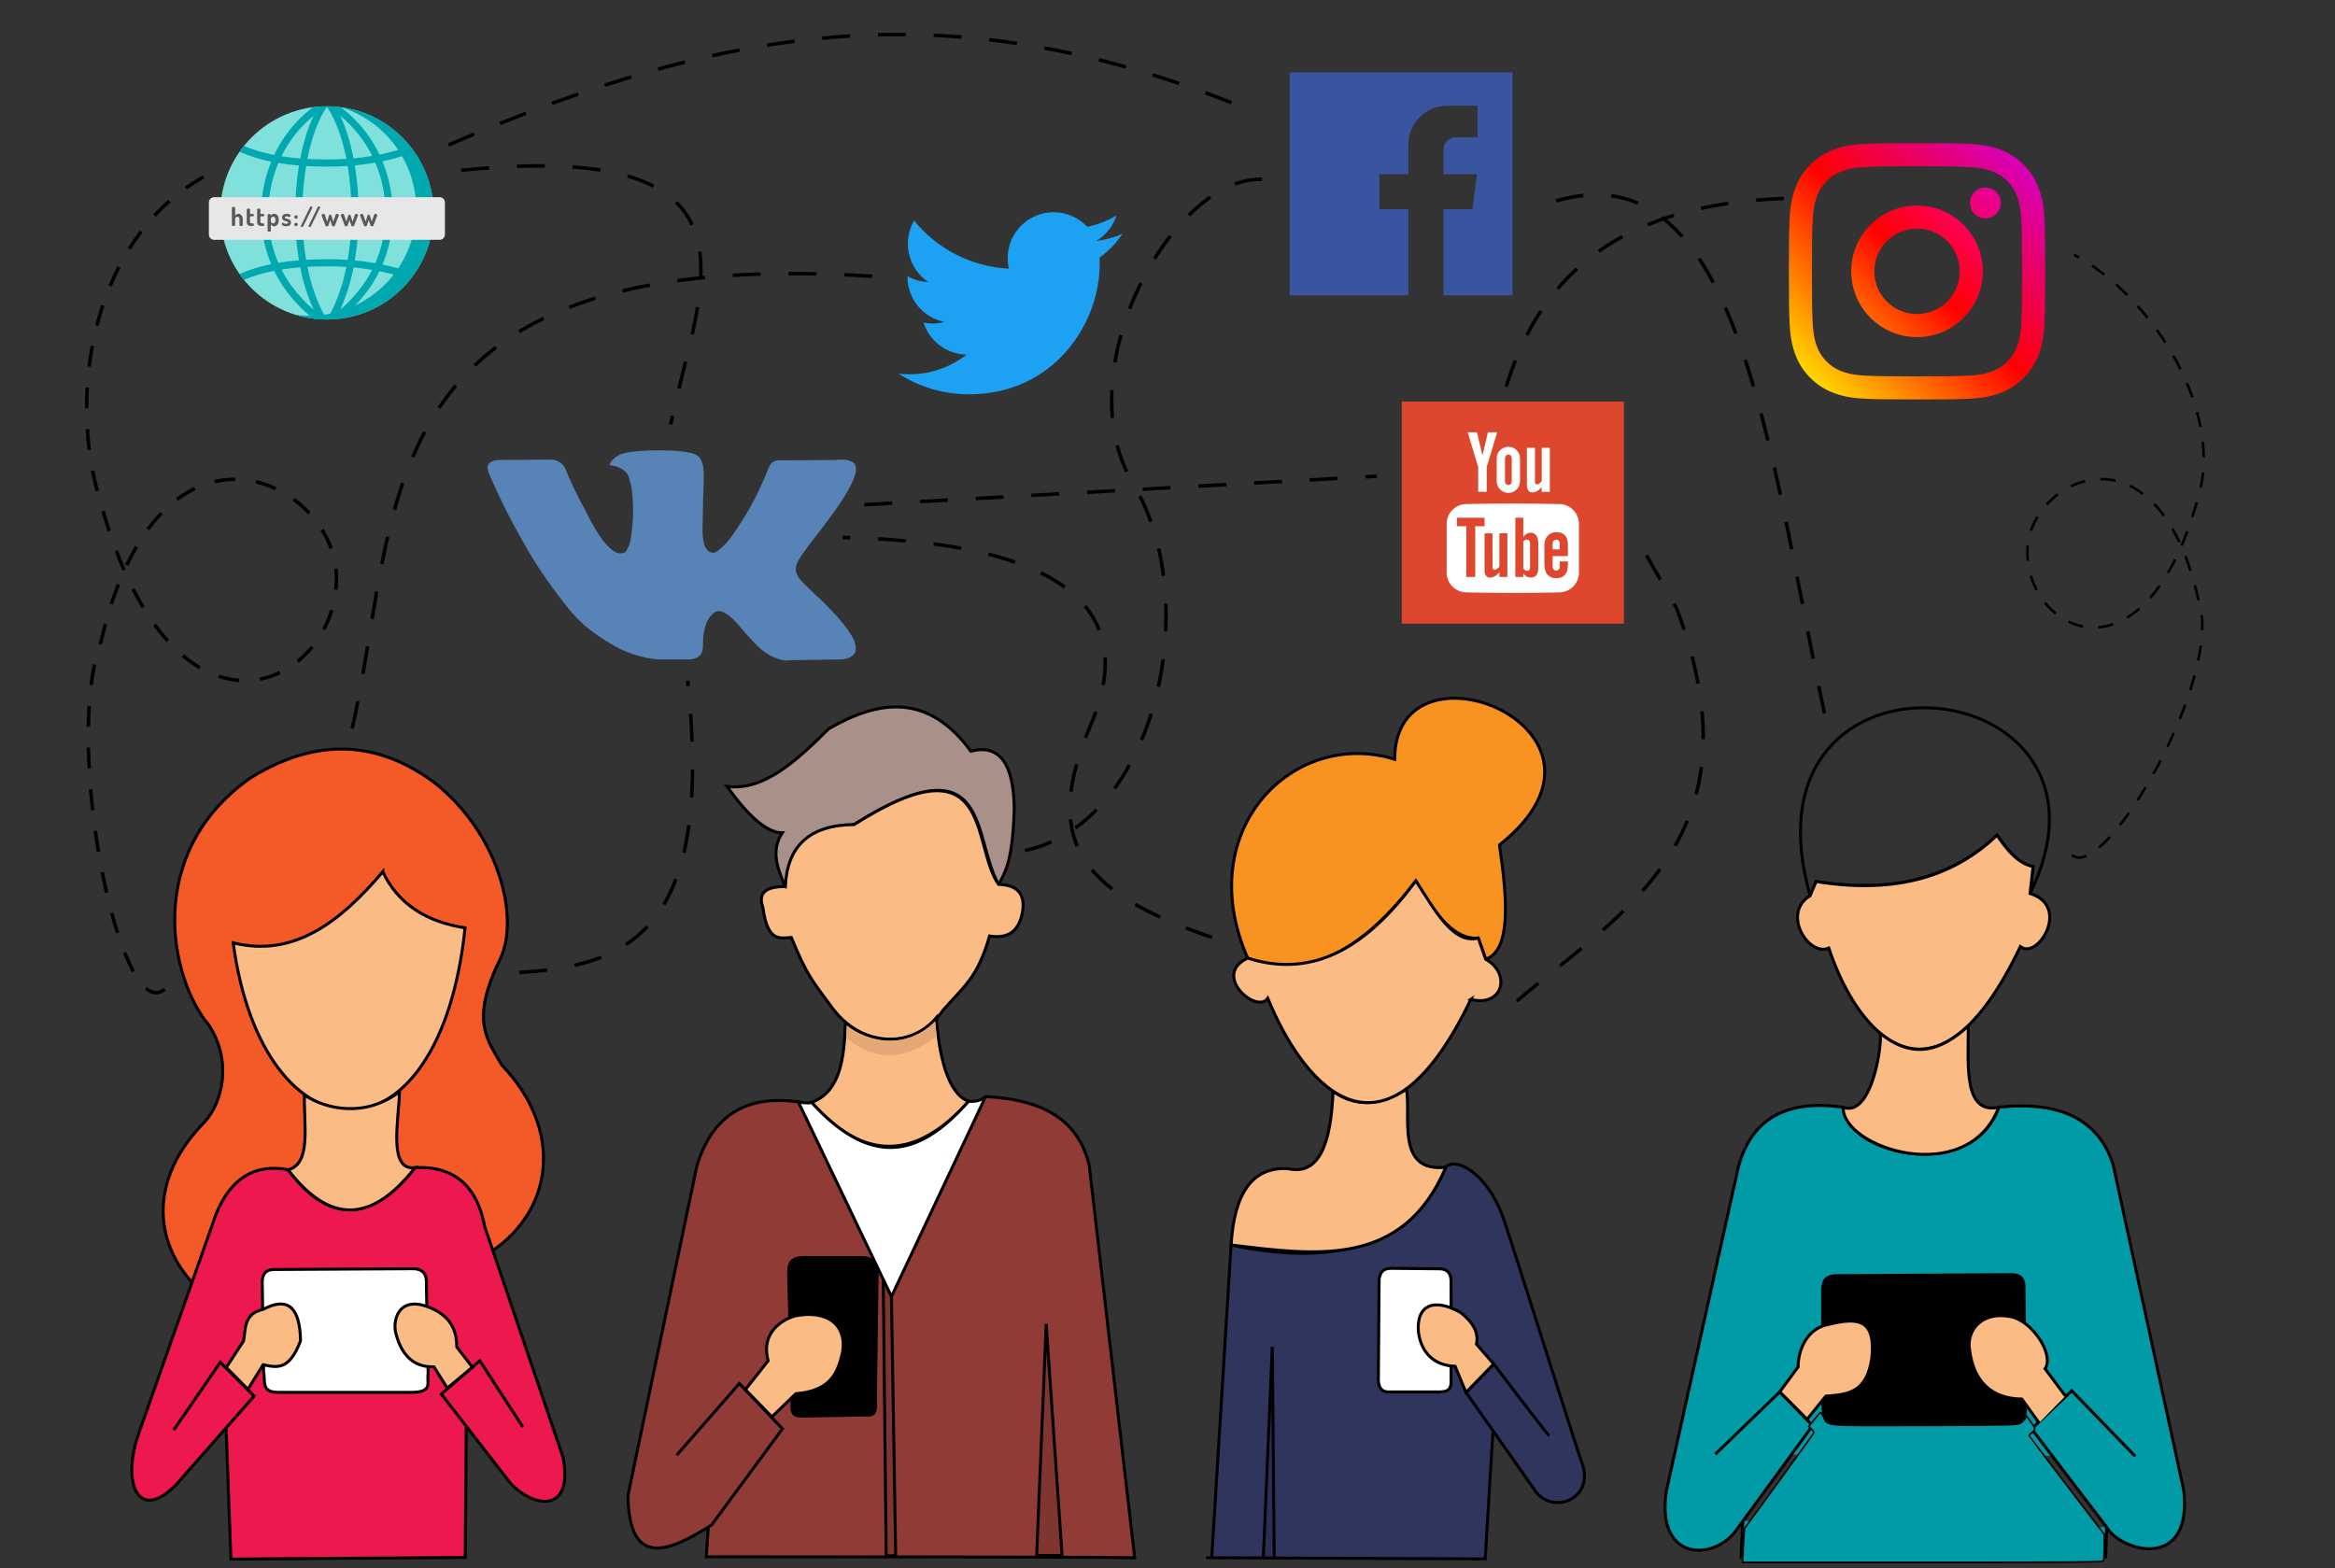 <svg xmlns="http://www.w3.org/2000/svg" width="670" height="450" viewBox="0 0 177.271 119.062"><rect x="0" y="0" width="177.271" height="119.062" fill="#333333" stroke="none"/><defs><linearGradient id="0" gradientUnits="userSpaceOnUse" x1="42.966" x2="469.03" y1="469.03" y2="42.962"><stop stop-color="#ffd600"/><stop offset="0.5" stop-color="#ff0100"/><stop offset="1" stop-color="#d800b9"/></linearGradient><linearGradient id="1" gradientUnits="userSpaceOnUse" x1="163.04" x2="348.95" y1="348.95" y2="163.04"><stop stop-color="#ff6400"/><stop offset="0.5" stop-color="#ff0100"/><stop offset="1" stop-color="#fd0056"/></linearGradient><linearGradient id="2" gradientUnits="userSpaceOnUse" x1="370.93" x2="414.37" y1="141.07" y2="97.62"><stop stop-color="#f30072"/><stop offset="1" stop-color="#e50097"/></linearGradient></defs><g transform="matrix(0.85 0 0 0.85 164.9 -218.16)"><g stroke="#000"><g stroke-width="0.265"><path d="m -3.286 386.75 l -5.67 -5.859 -3.591 3.402 6.709 8.788 c 1.211 2.129 7.63 4.02 6.898 -3.213 l -6.331 -29.2 c -1.321 -4.053 -4.786 -5.682 -10.205 -5.103 -2.34 6.75 -13.575 4.28 -13.891 0 -4.799 -0.673 -8.117 0.801 -9.355 5.292 l -6.426 28.915 c -1.01 6.276 4.056 6.385 6.142 3.685 l 6.898 -9.449 -2.929 -3.02 -5.764 5.575 m 2.464 5.963 -0.152 3.22 32.557 -0.016 0.095 -2.646" fill="#019ba7"/><path d="m -176.97 371.07 c -3.138 -3.58 -3.809 -9.02 1.228 -14.174 1.612 -1.714 2.524 -5.471 0.378 -8.693 -3.46 -4.129 -5.804 -15.291 3.685 -22.02 6.916 -4.306 12.31 -2.628 16.347 0.283 5.933 4.592 7.822 12.299 5.953 15.969 -2.695 5.531 -0.994 7.217 0.189 9.355 5.586 5.838 4.563 12.93 -0.827 16.596 z" fill="#f45a28"/><g fill="#ed184e"><path d="m -147.3 384.13 -3.846 -5.922 -3.437 2.981 6.149 7.926 c 2.169 2.346 5.665 2.688 4.725 -2.268 l -6.993 -20.6 c -0.651 -3.489 -2.563 -5.454 -6.237 -5.292 -5.313 6.747 -9.307 2.89 -11.339 0.189 -2.956 -0.557 -5.107 0.746 -6.426 3.969 l -6.993 19.844 c -1.42 4.393 0.142 7.675 3.402 4.347 l 6.993 -7.938 -3.02 -3.02 -4.158 6.05"/><path d="m -173.8 384.23 0.425 11.694 20.93 -0.142 0.088 -11.695"/></g></g><path transform="scale(0.265)" d="m -592.68 1396.18 c -0.233 -0.01 -0.476 0 -0.73 0.01 l -45.46 0.252 c -2.733 -0.063 -5.115 0.437 -4.797 5.303 l 0.447 29.27 c 0.639 3.243 -0.987 6.901 5.107 6.848 l 43.941 0 c 8.438 0.191 5.828 -3.35 6.395 -6.195 l -0.586 -29.664 c 0.311 -3.5 -0.826 -5.71 -4.32 -5.816 z" fill="#fff"/><g stroke-width="0.265"><g fill="#fabb85"><path d="m -173.79 378.81 1.554 -2.383 c 0.175 -1.138 0.034 -2.433 1.737 -2.806 2.183 -1.158 3.296 -0.223 3.341 2.806 -1.022 2.736 -2.185 2.371 -3.341 2.138 l -1.36 2.196 z"/><path d="m -151.81 378.79 -1.389 -1.802 c -0.006 -1.266 -0.381 -2.417 -1.804 -3.241 -3.239 -1.705 -3.914 0.644 -3.675 1.871 0.477 2 1.532 3.179 3.433 3.136 l 1.199 1.899 z"/><path d="m -159.81 334.53 c -3.807 4.49 -7.965 7.694 -13.363 6.348 2.657 19.757 18.426 20.543 20.713 -1.336 -3.489 -0.545 -5.999 -2.15 -7.35 -5.01 z"/></g><path d="m -55.643 384.91 c -0.334 -0.334 -4.944 -6.414 -4.944 -6.414 l -2.472 2.539 6.01 8.553 c 1.46 2.531 5.562 1.1 4.343 -2.272 -0.2 -0.334 -6.949 -21.916 -7.149 -22.18 -1.419 -3.769 -4.208 -5.159 -5.01 -4.209 -2.63 6.369 -8.888 9.128 -19.18 6.949 l -1.729 27.942 c 0 0 -5.509 -0.047 24.428 0.091 l 0.688 -11.328" fill="#30355d"/></g><path transform="scale(0.265)" d="m -263.34 1396.06 c -2.975 0.04 -3.507 1.744 -3.914 3.535 l -0.252 34.09 c 0.052 2.73 1.236 4.167 3.787 4.04 l 16.668 0 c 2.564 -0.062 3.858 -0.47 4.04 -3.03 0.032 -11.49 0.03 -22.98 0 -34.471 -0.061 -2.99 -1.723 -3.98 -3.914 -4.01 z" fill="#fff"/><g stroke-width="0.265"><path d="m -60.59 378.5 -1.537 -1.771 c 0.221 -1.04 -0.321 -1.978 -1.437 -2.84 -2.342 -1.314 -3.972 -0.69 -3.742 1.804 0.339 2.292 1.913 2.967 3.274 3.01 l 0.969 2.339 z" fill="#fabb85"/><path d="m -67.54 335.35 c 2.287 4.131 4.04 5.238 5.575 5.103 l 0.661 1.89 c 2.246 -0.8 1.972 -5.17 1.228 -10.205 12.944 -10.277 -9.332 -19.246 -9.355 -7.654 -8.962 -2.8 -18.18 6.224 -13.13 17.765 5.559 2.104 10.472 -0.954 15.02 -6.898 z" fill="#f89321"/></g><path transform="scale(0.265)" d="m -53.85 1398.18 -58.928 0.357 c -4.369 -0.104 -4.843 2.172 -5 4.643 l 0.062 38.21 c 0.142 5.836 2.01 6.922 4.938 6.967 l 58.04 0 c 4.587 0 5.576 -2.467 5.315 -6.113 l -0.492 -40.494 c -0.231 -1.771 -0.66 -3.435 -3.93 -3.57 z"/><g stroke-width="0.265"><g fill="#fabb85"><path d="m -35.04 380.99 1.643 -2.228 c -0.007 -1.526 0.799 -3.486 2.773 -3.809 2.642 -0.659 4.161 -0.403 3.809 3.01 -0.44 3.082 -2.101 3.271 -4.109 3.408 l -1.67 2.07 z"/><path d="m -11.878 383.76 -1.536 -2.128 c -2.704 -0.027 -4.355 -1.569 -4.677 -4.477 -0.257 -1.665 1.123 -3.548 4.01 -2.806 1.947 0.72 3.52 3.501 2.739 4.577 l 1.82 2.435"/></g><path d="m -15.62 331.26 c 0.891 1.291 1.793 2.561 3.207 2.806 l -0.267 2.405 c 9.916 -20.298 -26.496 -23.948 -19.644 0.2 l 0.535 -1.27 c 7.568 1.193 12.511 -0.716 16.17 -4.143 z" fill="#323232"/><g fill="#fabb85"><path d="m -12.68 336.47 c 3.674 1.139 0.677 5.982 -0.869 4.744 -7.497 15.694 -14.455 8.134 -17.11 0.134 -1.809 0.794 -4.247 -3.117 -1.67 -4.677 l 0.535 -1.27 c 7.284 1.189 12.41 -0.55 16.17 -4.143 0.957 1.494 1.999 2.569 3.207 2.806 z"/><path d="m -29.367 355.57 c 2.637 0.977 3.574 -6.144 3.265 -6.642 2.999 2.471 5.539 1.542 7.911 -0.625 c -0.04 3.841 -0.373 7.889 2.715 7.267 -2.835 7.33 -14.07 3.591 -13.891 0 z"/></g></g></g><g transform="translate(-184.14 -0.013)"><g><g stroke="#000" stroke-width="0.265"><path d="m 50.575 386.66 5.599 -6.402 3.851 4.04 -6.331 8.599 c -3.947 2.507 -7.374 3.803 -7.465 -2.646 l 6.142 -29.388 c 1.398 -4.652 4.524 -6.402 9.07 -5.764 8.454 9.55 7.807 9.704 16.725 -0.472 4.683 0.231 8.219 1.767 9.26 6.142 l 4.063 35.06 c 0 0 1.294 -0.094 -38.27 -0.094 l 0.189 -2.74" fill="#903b36"/><path d="m 69.76 372.49 0.378 23.15 l -0.85 0 l -0.26 -24.734 z" fill="#803530"/><path d="m 60.863 381.5 -0.287 -11.146 c 0.016 -0.919 0.243 -1.424 1.694 -1.348 l 4.697 0 c 1.327 -0.046 1.416 0.651 1.515 1.342 l -0.151 11.24 c 0.021 0.744 0.148 1.588 -0.742 1.481 l -5.901 0.102 c -1.152 0.034 -0.701 -1.077 -0.825 -1.671"/><path d="m 56.718 380.8 2.031 -2.574 c -0.766 -2.857 1.78 -3.832 2.405 -4.01 2.867 -0.564 4.641 0.786 4.245 3.235 -0.4 1.777 -1.014 3.473 -4.178 3.714 l -2.138 2.071 z" fill="#fabb85"/><path d="m 66.43 330.32 c 12.281 -7.726 10.513 1.194 12.896 5.345 0.644 -1.096 1.281 -2.237 1.403 -6.815 -0.062 -3.977 -1.319 -5.733 -3.875 -5.078 -3.821 -5.188 -8.166 -4.614 -12.695 -2 -2.906 2.888 -5.832 5.579 -9.09 5.145 1.903 2.656 3.576 4.158 4.944 4.143 -1.016 1.551 -0.495 3.082 0.267 4.811 0.486 -3.307 1.131 -4.806 6.147 -5.546 z" fill="#a99089"/><g fill="#fabb85"><path d="m 60.28 335.87 c -1.826 -0.019 -2.447 0.63 -2 1.871 0.421 3.102 1.509 2.735 2.539 2.673 1.377 3.365 1.936 3.952 3.408 5.947 2.904 4.239 7.747 4.044 10.156 0.535 1.825 -2.125 3.03 -2.768 4.143 -6.615 1.477 0.226 2.593 -0.229 2.94 -2.138 0.275 -1.68 -0.524 -2.43 -2.138 -2.472 -2.466 -3.461 -0.394 -13.28 -12.896 -5.345 -4.054 0.038 -5.998 1.981 -6.147 5.546 z"/><path d="m 65.65 348.01 c -0.106 3.19 -0.439 6.176 -3.02 7.134 4.553 5.198 9.227 5.29 14.03 -0.094 -1.557 -0.541 -2.587 -3.153 -2.885 -7.474 c -2.231 2.657 -5.916 2.323 -8.124 0.434 z"/></g></g><path d="m 65.722 349.39 c 2.641 2.159 5.246 1.989 8.08 -0.133 l -0.142 -1.332 c -2.58 2.469 -5.926 2.052 -7.876 0.375 z" fill="#e5a776"/></g><g stroke="#000" stroke-width="0.265"><path d="m 78.17 354.63 c -0.427 0.374 -0.952 0.45 -1.512 0.425 -3.918 4.385 -8.239 6.461 -14.03 0.094 -0.424 0.106 -0.8 0.018 -1.181 -0.047 l 8.315 17.387 z" fill="#fff"/><path d="m 85 395.62 l -2.268 0 l 0.85 -20.694 z" fill="#803530"/></g></g><g stroke="#000"><path transform="scale(0.265)" d="m -144.49 1489.54 c 0.141 -3.092 0.38 -5.784 0.53 -5.982 1.494 -1.975 22.572 -30.974 22.932 -31.551 0.429 -0.687 0.379 -0.869 -0.469 -1.717 l -0.949 -0.949 1.985 -2.457 c 1.092 -1.351 2.051 -2.392 2.131 -2.312 0.08 0.08 0.5 0.848 0.933 1.707 1.522 3.02 -0.805 2.831 34.18 2.726 28.728 -0.086 30.974 -0.137 32.04 -0.722 0.633 -0.346 1.37 -1.046 1.636 -1.555 l 0.485 -0.925 1.335 1.858 c 1.817 2.529 1.834 2.634 0.591 3.68 -0.6 0.505 -1.091 0.984 -1.091 1.064 0 0.08 5.703 7.604 12.674 16.719 l 12.674 16.574 0.005 4.167 c 0.003 2.292 -0.093 4.421 -0.212 4.732 -0.196 0.512 -5.898 0.565 -60.944 0.565 l -60.728 0 z" fill="#019ba7" fill-rule="evenodd" stroke-width="0.54"/><g stroke-width="0.265"><path d="m -80.19 395.82 -0.975 0.016 0.802 -18.874 z" fill="#2a2f57"/><g fill="#fabb85"><path d="m -74.936 354.15 c -0.186 4.62 -1.216 7.553 -4.04 6.898 -3.169 -0.173 -4.794 2.204 -5.065 6.819 7.632 0.924 15.348 2.066 19.18 -6.949 -4.571 0.538 -3.061 -4.764 -3.528 -6.957 -2.37 1.497 -4.555 1.59 -6.544 0.189 z"/><path d="m -62.63 345.93 c 2.886 0.731 3.628 -2.315 1.323 -3.591 l -0.661 -1.89 c -2.25 0.6 -3.869 -2.507 -5.575 -5.103 -4.116 5.542 -8.844 8.86 -15.02 6.898 -3.267 1.524 0.828 5.05 1.795 3.591 3.455 8.349 10.553 15.898 18.14 0.094 z"/><path d="m -168.27 361.15 c 2.103 -0.521 1.39 -4 1.461 -6.676 1.94 1.288 5.41 2.046 8.494 -0.297 -0.064 2.564 -1.046 7.1 1.384 6.783 -4.04 5.187 -7.801 4.826 -11.339 0.189 z"/></g></g></g></g><g transform="matrix(0.035 0 0 0.035 15.858 8.07)"><path d="m 487.25 231.25 c 0 127.72 -103.54 231.25 -231.25 231.25 -127.71 0 -231.25 -103.54 -231.25 -231.25 0 -127.71 103.54 -231.25 231.25 -231.25 127.71 0 231.25 103.54 231.25 231.25" fill="#80e0dc"/><g fill="#00a8b0"><path d="m 487.25 231.25 c 0 127.72 -103.53 231.25 -231.25 231.25 -23.645 0 -46.47 -3.551 -67.957 -10.148 9.922 1.297 20.04 1.969 30.32 1.969 127.72 0 231.25 -103.54 231.25 -231.25 c 0 -104.07 -68.74 -192.07 -163.29 -221.11 113.39 14.852 200.93 111.85 200.93 229.28"/><path d="m 376.55 343.29 c 22.254 -52.973 28.11 -113.03 15.859 -171.89 -3.754 -18.07 -9.1 -35.484 -15.965 -52.16 10.281 -2.152 20.367 -4.598 30.23 -7.332 10.965 -3.039 25.17 -7.27 38.828 -13.23 -3.055 -4.352 -6.25 -8.598 -9.602 -12.723 -11.727 4.824 -23.813 8.402 -33.36 11.05 -10.594 2.938 -21.441 5.527 -32.535 7.754 c -6.488 -13.582 -14.04 -26.617 -22.637 -39.04 -17.13 -24.777 -37.742 -46.14 -61.49 -63.801 l -0.008 0 c -3.879 -0.504 -7.777 -0.906 -11.715 -1.215 -5.734 -0.445 -11.539 -0.684 -17.387 -0.691 l -0.012 0 c -0.02 -0.012 -0.031 -0.012 -0.051 -0.012 l -1.422 0 c -0.023 0 -0.031 0 -0.055 0.012 l -0.008 0 c -5.848 0.008 -11.652 0.246 -17.387 0.691 -3.938 0.309 -7.836 0.711 -11.715 1.215 l -0.012 0 c -23.746 17.656 -44.36 39.02 -61.49 63.801 -8.773 12.684 -16.469 26 -23.04 39.891 -22.05 -4.344 -44.23 -10.602 -65.51 -19.637 -3.344 4.125 -6.539 8.363 -9.582 12.715 22.359 9.848 45.621 16.676 68.71 21.418 -6.703 16.41 -11.922 33.547 -15.613 51.29 -12.188 58.54 -6.453 118.26 15.5 171.03 -23.06 4.73 -46.27 11.559 -68.6 21.387 3.043 4.352 6.238 8.59 9.578 12.715 21.297 -9.04 43.488 -15.305 65.54 -19.637 7.105 14.664 15.52 28.699 25.21 41.922 17.777 24.25 38.15 45.25 59.883 61.852 3.723 0.465 7.477 0.844 11.25 1.145 5.691 0.434 11.457 0.668 17.262 0.68 l 0.012 0 c 0.019 0.012 0.031 0.012 0.051 0.012 l 1.445 0 c 0.019 0 0.031 0 0.051 -0.012 l 0.012 0 c 5.805 -0.008 11.57 -0.246 17.262 -0.68 3.773 -0.301 7.527 -0.68 11.25 -1.145 21.727 -16.605 42.11 -37.598 59.883 -61.852 9.508 -12.973 17.789 -26.719 24.813 -41.09 11.09 2.238 21.953 4.828 32.555 7.766 9.547 2.648 21.633 6.23 33.36 11.05 3.352 -4.125 6.547 -8.371 9.602 -12.727 -13.652 -5.957 -27.863 -10.188 -38.824 -13.23 -9.84 -2.734 -19.883 -5.168 -30.13 -7.301 z m 0.719 -168.74 c 11.84 56.891 5.848 114.9 -16.25 165.74 -14.449 -2.559 -29.28 -4.551 -44.43 -5.973 8.238 -49.41 10.383 -104.59 5.781 -158.75 -1.379 -16.305 -3.348 -32.14 -5.867 -47.37 15.16 -1.422 29.988 -3.414 44.44 -5.973 7.082 16.676 12.551 34.16 16.332 52.34 z m -121.27 286.88 c -11.313 -16.777 -22.03 -40.652 -31.16 -69.53 -4.328 -13.664 -8.04 -28.27 -11.125 -43.578 12.352 -0.668 24.22 -0.988 35.391 -1.145 16.738 -0.227 33.14 0.176 49.18 1.219 -3.086 15.281 -6.797 29.863 -11.12 43.504 -9.137 28.875 -19.852 52.75 -31.16 69.53 z m -7.113 -129.72 c -11.965 0.168 -24.719 0.516 -38.02 1.281 -8.199 -48.41 -10.352 -102.72 -5.824 -156.12 1.391 -16.344 3.371 -32.18 5.906 -47.36 13.273 0.762 26.01 1.113 37.941 1.277 3.145 0.043 6.277 0.063 9.391 0.063 14.512 0 28.773 -0.473 42.766 -1.422 2.539 15.199 4.527 31.07 5.922 47.45 4.523 53.43 2.371 107.77 -5.848 156.2 -17.03 -1.156 -34.453 -1.609 -52.23 -1.363 z m 7.113 -330.68 c 18.43 26.934 33.02 66.36 42.25 113.07 -16.02 1.039 -32.422 1.441 -49.15 1.215 -11.16 -0.156 -23.02 -0.473 -35.36 -1.145 c 9.223 -46.754 23.824 -86.2 42.26 -113.14 m 78.65 73.48 c 7.332 10.602 13.859 21.668 19.57 33.16 -13.176 2.227 -26.664 3.969 -40.465 5.219 -6.848 -35.16 -16.672 -66.55 -28.863 -92.17 18.953 15.336 35.617 33.33 49.758 53.789 z m -157.3 0 c 14.14 -20.457 30.805 -38.453 49.758 -53.789 -12.219 25.68 -22.06 57.16 -28.906 92.42 -13.262 -1.031 -26.945 -2.535 -40.785 -4.73 5.797 -11.758 12.449 -23.07 19.934 -33.898 z m -42.617 100.04 c 3.723 -17.902 9.08 -35.12 16.01 -51.563 15.191 2.559 30.2 4.281 44.715 5.457 -2.496 15.15 -4.453 30.906 -5.824 47.12 -4.59 54.07 -2.465 109.16 5.742 158.5 -14.52 1.176 -29.531 2.898 -44.723 5.457 -21.832 -50.656 -27.699 -108.36 -15.922 -164.96 z m 44.566 215.11 c -8.258 -11.273 -15.551 -23.18 -21.828 -35.578 13.805 -2.195 27.449 -3.703 40.68 -4.734 3.27 16.613 7.262 32.445 11.941 47.22 4.145 13.08 9.859 29.09 17.13 44.703 -17.254 -14.457 -33.461 -31.883 -47.922 -51.609 z m 153.41 0 c -14.461 19.727 -30.668 37.15 -47.922 51.609 7.27 -15.613 12.984 -31.625 17.13 -44.703 4.66 -14.703 8.629 -30.449 11.898 -46.969 13.758 1.258 27.21 2.988 40.35 5.207 -6.195 12.137 -13.352 23.801 -21.457 34.855 z"/></g><path d="m 500.58 289.68 l -489.16 0 c -6.309 0 -11.422 -5.113 -11.422 -11.422 l 0 -69.61 c 0 -6.305 5.113 -11.418 11.422 -11.418 l 489.16 0 c 6.309 0 11.422 5.113 11.422 11.418 l 0 69.61 c 0 6.309 -5.113 11.422 -11.422 11.422 z" fill="#e7e7e7"/><g fill="#5a5a5a"><path d="m 57.01 257.59 c 0 1.105 -1.66 2.27 -3.602 2.27 -2.105 0 -3.547 -1.164 -3.547 -2.27 l 0 -37.19 c 0 -1.332 1.441 -2.219 3.547 -2.219 1.938 0 3.602 0.887 3.602 2.219 l 0 17.01 c 1 -2.16 3.492 -4.211 6.984 -4.211 5.098 0 9.531 5.098 9.531 11.25 l 0 13.13 c 0 1.496 -1.828 2.273 -3.602 2.273 -1.664 0 -3.547 -0.777 -3.547 -2.273 l 0 -13.13 c 0 -2.496 -2.219 -4.988 -4.824 -4.988 -2.27 0 -4.543 1.883 -4.543 4.988 z"/><path d="m 89.27 250.88 c 0 2.16 0.777 2.938 3.105 2.938 l 2.16 0 c 2.051 0 3.047 1.496 3.047 2.992 0 1.551 -0.996 3.047 -3.047 3.047 l -2.16 0 c -6.652 0 -10.254 -2.715 -10.254 -8.977 l 0 -26.879 c 0 -1.328 1.887 -2.219 3.547 -2.219 1.828 0 3.602 0.891 3.602 2.219 l 0 9.531 l 6.543 0 c 1.164 0 1.828 1.332 1.828 2.605 0 1.328 -0.664 2.602 -1.828 2.602 l -6.543 0 z"/><path d="m 111.82 250.88 c 0 2.16 0.773 2.938 3.105 2.938 l 2.16 0 c 2.051 0 3.047 1.496 3.047 2.992 0 1.551 -0.996 3.047 -3.047 3.047 l -2.16 0 c -6.652 0 -10.254 -2.715 -10.254 -8.977 l 0 -26.879 c 0 -1.328 1.883 -2.219 3.547 -2.219 1.828 0 3.602 0.891 3.602 2.219 l 0 9.531 l 6.539 0 c 1.164 0 1.828 1.332 1.828 2.605 0 1.328 -0.664 2.602 -1.828 2.602 l -6.539 0 z"/><path d="m 134.05 235.75 l 0 1.66 c 1.273 -2.16 3.934 -4.211 7.48 -4.211 5.539 0 9.918 5.098 9.918 11.25 l 0 4.543 c 0 5.93 -4.543 11.363 -9.695 11.363 -3.328 0 -6.207 -2.109 -7.262 -4.379 l 0 13.855 c 0 1.164 -1.664 2.27 -3.656 2.27 -2.051 0 -3.492 -1.105 -3.492 -2.27 l 0 -34.09 c 0 -1.328 1.496 -2.215 3.379 -2.215 1.941 0 3.328 0.887 3.328 2.219 z m 10.25 8.699 c 0 -2.496 -2.27 -4.988 -5.04 -4.988 -2.328 0 -4.766 1.883 -4.766 4.988 l 0 5.543 c 0 1.164 2.051 4.102 4.875 4.102 2.605 0 4.934 -2.551 4.934 -5.102 z"/><path d="m 171.79 252.54 c 0 -4.875 -13.13 -1.828 -13.13 -11.08 0 -3.934 2.492 -8.258 9.918 -8.258 4.488 0 8.813 1.551 8.813 3.602 0 1 -0.941 3.438 -2.605 3.438 -1.328 0 -3.047 -1.605 -6.094 -1.605 -2.773 0 -3.879 1.383 -3.879 2.492 0 4.047 13.301 1.273 13.301 11.141 0 4.93 -3.66 8.09 -10.199 8.09 -5.652 0 -10.03 -2.328 -10.03 -4.766 0 -1.164 1 -3.16 2.383 -3.16 1.609 0 2.828 2.496 7.484 2.496 3.27 -0.004 4.04 -1.277 4.04 -2.387 z"/><path d="m 192.8 240.24 c 0 1.992 -1.719 3.77 -3.715 3.77 -2.16 0 -3.77 -1.773 -3.77 -3.77 0 -2.051 1.609 -3.77 3.77 -3.77 1.996 0 3.715 1.719 3.715 3.77 z m 0 16.184 c 0 1.992 -1.719 3.766 -3.715 3.766 -2.16 0 -3.77 -1.773 -3.77 -3.766 0 -2.051 1.609 -3.77 3.77 -3.77 1.996 0 3.715 1.719 3.715 3.77 z"/><path d="m 224.45 219.62 c 0 0.332 -0.055 0.664 -0.223 0.996 l -19.895 40.24 c -0.391 0.773 -1.273 1.219 -2.164 1.219 -1.605 0 -2.656 -1.273 -2.656 -2.438 0 -0.336 0.109 -0.668 0.273 -0.945 l 19.898 -40.4 c 0.387 -0.777 1.164 -1.164 1.992 -1.164 1.332 0 2.773 0.996 2.773 2.492 z"/><path d="m 241.18 219.62 c 0 0.332 -0.055 0.664 -0.219 0.996 l -19.898 40.24 c -0.387 0.773 -1.273 1.219 -2.16 1.219 -1.605 0 -2.66 -1.273 -2.66 -2.438 0 -0.336 0.109 -0.668 0.277 -0.945 l 19.895 -40.4 c 0.391 -0.777 1.164 -1.164 1.996 -1.164 1.328 0 2.77 0.996 2.77 2.492 z"/><path d="m 273.22 259.19 c -0.391 0.941 -1.609 1.273 -2.828 1.273 -1.387 0 -2.605 -0.441 -2.938 -1.273 l -4.27 -12.08 -4.211 12.03 c -0.332 0.887 -1.66 1.328 -3.047 1.328 -1.164 0 -2.383 -0.332 -2.773 -1.328 l -8.531 -21.895 c -0.223 -0.441 -0.277 -0.773 -0.277 -1.051 0 -1.719 2.77 -2.938 4.656 -2.938 0.941 0 1.77 0.387 2.051 1.164 l 5.539 15.738 4.156 -13.688 c 0.391 -1.277 1.332 -1.441 2.438 -1.441 1.055 0 2.051 0.164 2.441 1.441 l 4.102 13.742 5.594 -15.793 c 0.277 -0.723 1.055 -1.164 2.055 -1.164 1.77 0 4.598 1.219 4.598 2.992 0 0.332 -0.055 0.719 -0.219 0.996 z"/><path d="m 314.96 259.19 c -0.391 0.941 -1.609 1.273 -2.828 1.273 -1.387 0 -2.602 -0.441 -2.938 -1.273 l -4.266 -12.08 -4.215 12.03 c -0.332 0.887 -1.66 1.328 -3.047 1.328 -1.164 0 -2.383 -0.332 -2.77 -1.328 l -8.535 -21.895 c -0.223 -0.441 -0.277 -0.773 -0.277 -1.051 0 -1.719 2.77 -2.938 4.652 -2.938 0.945 0 1.773 0.387 2.051 1.164 l 5.543 15.738 4.156 -13.688 c 0.391 -1.277 1.332 -1.441 2.438 -1.441 1.055 0 2.051 0.164 2.438 1.441 l 4.105 13.742 5.598 -15.793 c 0.273 -0.723 1.051 -1.164 2.047 -1.164 1.773 0 4.602 1.219 4.602 2.992 0 0.332 -0.055 0.719 -0.223 0.996 z"/><path d="m 356.69 259.19 c -0.387 0.941 -1.605 1.273 -2.824 1.273 -1.387 0 -2.605 -0.441 -2.938 -1.273 l -4.27 -12.08 -4.211 12.03 c -0.332 0.887 -1.664 1.328 -3.051 1.328 -1.164 0 -2.383 -0.332 -2.77 -1.328 l -8.535 -21.895 c -0.223 -0.441 -0.277 -0.773 -0.277 -1.051 0 -1.719 2.773 -2.938 4.656 -2.938 0.941 0 1.773 0.387 2.051 1.164 l 5.543 15.738 4.156 -13.688 c 0.387 -1.277 1.328 -1.441 2.438 -1.441 1.055 0 2.051 0.164 2.438 1.441 l 4.102 13.742 5.598 -15.793 c 0.277 -0.723 1.055 -1.164 2.051 -1.164 1.773 0 4.602 1.219 4.602 2.992 0 0.332 -0.059 0.719 -0.223 0.996 z"/></g></g><path d="m 97.91 5.503 l 0 16.921 l 9.01 0 l 0 -6.536 l -2.203 0 l 0 -2.668 l 2.203 0 l 0 -2.241 c 0 -1.63 1.321 -2.951 2.951 -2.951 l 2.303 0 l 0 2.399 l -1.648 0 c -0.518 0 -0.938 0.42 -0.938 0.938 l 0 1.855 l 2.544 0 l -0.352 2.668 l -2.193 0 l 0 6.536 l 5.241 0 l 0 -16.921" fill="#3a559f" stroke-width="0.037"/><g transform="matrix(0.038 0 0 0.038 135.81 10.872)"><path d="m 510.46 150.45 c -1.246 -27.25 -5.574 -45.859 -11.902 -62.14 -6.426 -17.08 -16.504 -32.555 -29.527 -45.34 -12.785 -13.02 -28.26 -23.11 -45.34 -29.535 -16.285 -6.324 -34.891 -10.648 -62.14 -11.887 -27.301 -1.25 -36.02 -1.547 -105.55 -1.547 -69.52 0 -78.25 0.297 -105.55 1.539 -27.25 1.246 -45.855 5.574 -62.14 11.902 -17.08 6.426 -32.555 16.504 -45.34 29.527 -13.02 12.785 -23.11 28.26 -29.535 45.34 -6.324 16.285 -10.648 34.895 -11.887 62.14 -1.25 27.305 -1.547 36.02 -1.547 105.55 c 0 69.53 0.297 78.25 1.547 105.55 1.242 27.25 5.57 45.855 11.898 62.14 6.426 17.08 16.504 32.555 29.527 45.34 12.785 13.02 28.26 23.1 45.34 29.527 16.281 6.332 34.891 10.656 62.14 11.902 27.305 1.246 36.02 1.539 105.55 1.539 69.52 0 78.25 -0.293 105.55 -1.539 27.25 -1.246 45.855 -5.57 62.14 -11.902 34.387 -13.297 61.57 -40.48 74.867 -74.867 6.332 -16.285 10.656 -34.895 11.902 -62.14 c 1.242 -27.305 1.539 -36.02 1.539 -105.55 c 0 -69.53 -0.297 -78.25 -1.539 -105.55 z m -46.08 209 c -1.137 24.961 -5.309 38.516 -8.813 47.535 -8.613 22.328 -26.26 39.973 -48.586 48.586 -9.02 3.504 -22.574 7.676 -47.535 8.813 c -26.988 1.234 -35.09 1.492 -103.45 1.492 c -68.36 0 -76.46 -0.258 -103.45 -1.492 -24.957 -1.137 -38.512 -5.309 -47.535 -8.813 -11.12 -4.105 -21.18 -10.648 -29.434 -19.15 -8.504 -8.258 -15.05 -18.313 -19.15 -29.434 -3.504 -9.02 -7.676 -22.574 -8.813 -47.535 c -1.23 -26.992 -1.492 -35.09 -1.492 -103.45 c 0 -68.36 0.262 -76.45 1.492 -103.45 1.141 -24.961 5.309 -38.516 8.813 -47.535 4.105 -11.121 10.652 -21.18 19.15 -29.437 8.258 -8.504 18.316 -15.05 29.437 -19.15 9.02 -3.508 22.574 -7.676 47.535 -8.816 c 26.992 -1.23 35.09 -1.492 103.45 -1.492 l -0.004 0 c 68.36 0 76.45 0.262 103.45 1.496 24.961 1.137 38.512 5.309 47.535 8.813 11.12 4.105 21.18 10.648 29.434 19.15 8.504 8.258 15.05 18.316 19.15 29.437 3.508 9.02 7.68 22.574 8.816 47.535 1.23 26.992 1.492 35.09 1.492 103.45 0 68.36 -0.258 76.45 -1.492 103.45 z" fill="url(#0)"/><path d="m 256 124.54 c -72.6 0 -131.46 58.859 -131.46 131.46 0 72.6 58.855 131.46 131.46 131.46 72.61 0 131.46 -58.855 131.46 -131.46 0 -72.6 -58.855 -131.46 -131.46 -131.46 z m 0 216.79 c -47.12 -0.004 -85.33 -38.21 -85.33 -85.34 0 -47.12 38.2 -85.33 85.33 -85.33 47.13 0.004 85.33 38.21 85.33 85.33 0 47.13 -38.21 85.34 -85.34 85.34 z" fill="url(#1)"/><path d="m 423.37 119.35 c 0 16.965 -13.754 30.719 -30.719 30.719 -16.969 0 -30.723 -13.754 -30.723 -30.719 0 -16.969 13.754 -30.723 30.723 -30.723 16.965 0 30.719 13.754 30.719 30.723 z" fill="url(#2)"/></g><g fill="#5b88bf" fill-opacity="0.941"><path d="m 545.45 400.3 c -0.664 -1.431 -1.283 -2.618 -1.858 -3.569 -9.514 -17.13 -27.695 -38.17 -54.53 -63.1 l -0.567 -0.571 -0.284 -0.28 -0.287 -0.287 l -0.288 0 c -12.18 -11.611 -19.893 -19.418 -23.12 -23.415 -5.91 -7.614 -7.234 -15.321 -4 -23.13 2.282 -5.9 10.854 -18.36 25.696 -37.4 7.807 -10.09 13.99 -18.18 18.556 -24.267 32.931 -43.78 47.21 -71.76 42.828 -83.939 l -1.701 -2.847 c -1.143 -1.714 -4.093 -3.282 -8.846 -4.712 -4.764 -1.427 -10.853 -1.663 -18.278 -0.712 l -82.22 0.568 c -1.332 -0.472 -3.234 -0.428 -5.712 0.144 -2.475 0.572 -3.713 0.859 -3.713 0.859 l -1.431 0.715 -1.136 0.859 c -0.952 0.568 -1.999 1.567 -3.142 2.995 -1.137 1.423 -2.088 3.093 -2.848 4.996 -8.952 23.03 -19.13 44.44 -30.553 64.24 -7.04 11.803 -13.511 22.03 -19.418 30.693 -5.899 8.658 -10.848 15.04 -14.842 19.13 -4 4.093 -7.61 7.372 -10.852 9.849 -3.237 2.478 -5.708 3.525 -7.419 3.142 -1.715 -0.383 -3.33 -0.763 -4.859 -1.143 -2.663 -1.714 -4.805 -4.045 -6.42 -6.995 -1.622 -2.95 -2.714 -6.663 -3.285 -11.136 -0.568 -4.476 -0.904 -8.326 -1 -11.563 -0.089 -3.233 -0.048 -7.806 0.145 -13.706 0.198 -5.903 0.287 -9.897 0.287 -11.991 0 -7.234 0.141 -15.09 0.424 -23.555 0.288 -8.47 0.521 -15.181 0.716 -20.12 0.194 -4.949 0.284 -10.185 0.284 -15.705 0 -5.52 -0.336 -9.849 -1 -12.991 -0.656 -3.138 -1.663 -6.184 -2.99 -9.137 -1.335 -2.95 -3.289 -5.232 -5.853 -6.852 -2.569 -1.618 -5.763 -2.902 -9.564 -3.856 -10.09 -2.283 -22.936 -3.518 -38.547 -3.71 -35.401 -0.38 -58.15 1.906 -68.24 6.855 -3.997 2.091 -7.614 4.948 -10.848 8.562 -3.427 4.189 -3.905 6.475 -1.431 6.851 11.422 1.711 19.508 5.804 24.267 12.275 l 1.715 3.429 c 1.334 2.474 2.666 6.854 3.999 13.13 1.331 6.28 2.19 13.227 2.568 20.837 0.95 13.897 0.95 25.793 0 35.689 -0.953 9.9 -1.853 17.607 -2.712 23.13 -0.859 5.52 -2.143 9.993 -3.855 13.418 -1.715 3.426 -2.856 5.52 -3.428 6.28 -0.571 0.76 -1.047 1.239 -1.425 1.427 -2.474 0.948 -5.05 1.431 -7.71 1.431 -2.667 0 -5.901 -1.334 -9.707 -4 -3.805 -2.666 -7.754 -6.328 -11.847 -10.992 -4.093 -4.665 -8.709 -11.184 -13.85 -19.558 -5.137 -8.374 -10.467 -18.271 -15.987 -29.691 l -4.567 -8.282 c -2.855 -5.328 -6.755 -13.09 -11.704 -23.267 -4.952 -10.185 -9.329 -20.04 -13.13 -29.554 -1.521 -3.997 -3.806 -7.04 -6.851 -9.134 l -1.429 -0.859 c -0.95 -0.76 -2.475 -1.567 -4.567 -2.427 -2.095 -0.859 -4.281 -1.475 -6.567 -1.854 l -78.23 0.568 c -7.994 0 -13.418 1.811 -16.274 5.428 l -1.143 1.711 c -0.571 0.953 -0.859 2.475 -0.859 4.57 c 0 2.094 0.571 4.664 1.714 7.707 11.42 26.84 23.839 52.725 37.26 77.66 13.418 24.934 25.08 45.02 34.973 60.24 9.897 15.229 19.985 29.602 30.26 43.11 10.279 13.515 17.08 22.18 20.412 25.981 3.333 3.812 5.951 6.662 7.854 8.565 l 7.139 6.851 c 4.568 4.569 11.276 10.04 20.13 16.416 8.853 6.379 18.654 12.659 29.408 18.85 10.756 6.181 23.269 11.225 37.546 15.13 14.275 3.905 28.17 5.472 41.684 4.716 l 32.834 0 c 6.659 -0.575 11.704 -2.669 15.13 -6.283 l 1.136 -1.431 c 0.764 -1.136 1.479 -2.901 2.139 -5.276 0.668 -2.379 1 -5 1 -7.851 -0.195 -8.183 0.428 -15.558 1.852 -22.12 1.423 -6.564 3.045 -11.513 4.859 -14.846 1.813 -3.33 3.859 -6.14 6.136 -8.418 2.282 -2.283 3.908 -3.666 4.862 -4.142 0.948 -0.479 1.705 -0.804 2.276 -0.999 4.568 -1.522 9.944 -0.048 16.14 4.429 6.187 4.473 11.99 9.996 17.418 16.56 5.425 6.57 11.943 13.941 19.555 22.12 7.617 8.186 14.277 14.271 19.985 18.274 l 5.708 3.426 c 3.812 2.286 8.761 4.38 14.853 6.283 6.081 1.902 11.409 2.378 15.984 1.427 l 73.09 -1.14 c 7.229 0 12.854 -1.197 16.844 -3.572 3.998 -2.379 6.373 -5 7.139 -7.851 0.764 -2.854 0.805 -6.092 0.145 -9.712 -0.677 -3.611 -1.344 -6.136 -2.01 -7.563 z" fill-opacity="0.941" transform="matrix(0.051 0 0 0.051 37.02 28.19)"/></g><path d="m 73.56 29.939 c 6.421 0 9.932 -5.319 9.932 -9.932 0 -0.151 -0.003 -0.302 -0.01 -0.451 0.681 -0.493 1.274 -1.108 1.741 -1.808 -0.625 0.278 -1.299 0.465 -2 0.55 0.721 -0.432 1.274 -1.116 1.535 -1.931 -0.674 0.4 -1.421 0.69 -2.217 0.847 -0.637 -0.678 -1.544 -1.103 -2.548 -1.103 -1.928 0 -3.491 1.563 -3.491 3.49 0 0.274 0.031 0.54 0.09 0.796 -2.901 -0.146 -5.474 -1.535 -7.195 -3.647 -0.3 0.516 -0.473 1.115 -0.473 1.755 0 1.211 0.616 2.28 1.553 2.906 -0.573 -0.018 -1.111 -0.175 -1.581 -0.437 -0.001 0.015 -0.001 0.029 -0.001 0.045 0 1.691 1.203 3.102 2.8 3.422 -0.293 0.08 -0.602 0.123 -0.92 0.123 -0.225 0 -0.443 -0.022 -0.656 -0.063 0.444 1.387 1.733 2.396 3.261 2.424 -1.195 0.936 -2.7 1.494 -4.335 1.494 -0.281 0 -0.559 -0.016 -0.833 -0.048 1.545 0.99 3.379 1.568 5.351 1.568" fill="#1da1f2" stroke-width="0.033"/><g transform="matrix(0.037 0 0 0.037 106.42 30.489)"><path fill="#dc472e" d="M 0,0 H455.731 V455.731 H0 z"/><g fill="#fff"><path d="m 263.259,291.734 c -0.01,-1.7 -0.51,-3.47 -1.14,-5.06 -0.84,-2.09 -2.64,-3.13 -4.9,-3.35 -2.65,-0.26 -4.77,0.81 -6.69,2.51 -0.77,0.67 -1.12,1.67 -1.12,1.67 l 0.04,53.97 v 1.33 c 0,0 0.46,0.62 0.53,0.7 1.56,1.69 3.38,3.03 5.71,3.51 3.84,0.79 6.55,-0.81 7.3,-4.37 0.19,-0.89 0.3,-1.81 0.3,-2.72 0.02,-16.07 0.05,-32.13 -0.03,-48.19 z m 0,0 c -0.01,-1.7 -0.51,-3.47 -1.14,-5.06 -0.84,-2.09 -2.64,-3.13 -4.9,-3.35 -2.65,-0.26 -4.77,0.81 -6.69,2.51 -0.77,0.67 -1.12,1.67 -1.12,1.67 l 0.04,53.97 v 1.33 c 0,0 0.46,0.62 0.53,0.7 1.56,1.69 3.38,3.03 5.71,3.51 3.84,0.79 6.55,-0.81 7.3,-4.37 0.19,-0.89 0.3,-1.81 0.3,-2.72 0.02,-16.07 0.05,-32.13 -0.03,-48.19 z m 60.43,-81.39 c -63.87,-1.37 -127.77,-1.37 -191.65,0 -22.16,0.47 -39.88,18.59 -39.88,40.76 v 99.76 c 0,22.18 17.72,40.3 39.88,40.77 63.88,1.37 127.78,1.37 191.65,0 22.17,-0.47 39.89,-18.59 39.89,-40.77 v -99.76 c 0,-22.169 -17.72,-40.29 -39.89,-40.76 z m -172.89,149.611 h -18.42 v -104.13 h -19.07 v -17.42 h 56.6 v 17.38 h -19.11 z m 65.92,-43.221 v 43.23 h -16.31 v -9.88 c -0.59,0.63 -0.92,0.97 -1.23,1.32 -3.51,3.96 -7.49,7.26 -12.57,9.01 -2.48,0.85 -5.03,1.14 -7.64,0.69 -3.56,-0.59 -5.95,-2.64 -7.39,-5.88 -1.34,-2.99 -1.68,-6.19 -1.69,-9.41 -0.04,-11.9 -0.02,-74.88 -0.02,-75.49 h 16.27 c 0.03,0.55 0.09,45.76 0.1,67.81 0,1.2 0.01,2.43 0.25,3.6 0.6,2.96 2.87,4.23 5.72,3.19 3.28,-1.2 5.78,-3.46 7.88,-6.17 0.31,-0.39 0.31,-1.09 0.31,-1.65 v -66.88 l 16.32,-0.04 c 0,10e-4 0,31.57 0,46.55 z m 62.05,34.59 c -2.18,6.56 -6.98,9.9 -13.88,9.83 -5.61,-0.05 -10.16,-2.28 -13.91,-6.35 -0.42,-0.45 -1.58,-1.68 -1.58,-1.68 v 6.82 h -16.34 v -121.55 h 16.34 c 0,12.94 0,40.01 0,40.01 0,0 0.92,-1.84 1.76,-2.79 2.53,-2.83 5.61,-5.02 9.41,-5.98 6.27,-1.57 13.5,0.37 16.94,7.7 2.03,4.33 2.6,8.95 2.6,13.65 0.03,16.99 0.03,33.98 0.01,50.97 -0.01,3.18 -0.34,6.321 -1.35,9.37 z m 60.35,-3.419 c -2.83,8.29 -8.68,12.89 -17.26,14.15 -5.32,0.78 -10.59,0.67 -15.58,-1.59 -6.83,-3.08 -10.7,-8.65 -12.36,-15.74 -0.77,-3.3 -1.15,-6.76 -1.19,-10.15 -0.13,-13.31 -0.07,-26.63 -0.04,-39.94 0.01,-6.96 1.67,-13.38 6.44,-18.71 5.44,-6.09 12.4,-8.36 20.35,-7.85 2.39,0.15 4.83,0.54 7.1,1.29 7.73,2.54 11.86,8.33 13.48,16.01 0.62,2.96 0.85,6.03 0.9,9.06 0.13,7.1 -0.05,22.75 -0.05,22.75 h -31.29 v 22.43 c 0,4.03 3.26,7.29 7.29,7.29 4.02,0 7.28,-3.26 7.28,-7.29 v -11.53 h 16.81 c 0,-10e-4 0.25,13.61 -1.88,19.82 z m -14.93,-57.22 c 0,-4.02 -3.26,-7.29 -7.28,-7.29 -4.03,0 -7.29,3.27 -7.29,7.29 v 12.59 h 14.57 z m -62.07,-4.01 c -0.84,-2.09 -2.64,-3.13 -4.9,-3.35 -2.65,-0.26 -4.77,0.81 -6.69,2.51 -0.77,0.67 -1.12,1.67 -1.12,1.67 l 0.04,53.97 v 1.33 c 0,0 0.46,0.62 0.53,0.7 1.56,1.69 3.38,3.03 5.71,3.51 3.84,0.79 6.55,-0.81 7.3,-4.37 0.19,-0.89 0.3,-1.81 0.3,-2.72 0.02,-16.07 0.05,-32.13 -0.03,-48.19 -0.01,-1.701 -0.51,-3.471 -1.14,-5.06 z"/><path d="m 303.887,94.99 -0.005,90.244 H 287.16 l 0.02,-9.695 c -1.849,1.821 -3.427,3.522 -5.161,5.05 -3.074,2.708 -6.556,4.727 -10.629,5.524 -6.253,1.223 -11.579,-0.754 -13.573,-7.23 -0.664,-2.157 -1.065,-4.482 -1.082,-6.734 V 94.99 h 16.596 v 68.821 c 0,0.912 0.073,1.834 0.233,2.728 0.504,2.836 2.6,4.171 5.331,3.224 3.329,-1.152 5.869,-3.457 8.024,-6.173 0.306,-0.388 0.251,-1.112 0.251,-1.681 V 94.99 Z"/><path d="m 165.58 110.67 c -3.63 -15.301 -11.235 -47.602 -11.235 -47.602 l -19.03 0 c 0 0 14.62 48.49 21.16 70.11 0.235 0.782 0.343 1.631 0.343 2.45 l -0.007 49.584 l 17.547 0 l -0.007 -49.584 c 0 -0.819 0.108 -1.668 0.343 -2.45 6.538 -21.624 21.16 -70.11 21.16 -70.11 l -19.03 0 c 0 0 -7.606 32.3 -11.235 47.602 z"/><path d="m 218.75 92.73 c -13.224 0 -23.944 10.72 -23.944 23.944 l 0 46.859 c 0 13.224 10.72 23.944 23.944 23.944 c 13.224 0 23.944 -10.72 23.944 -23.944 l 0 -46.859 c 0.001 -13.224 -10.72 -23.944 -23.944 -23.944 z m 6.91 71.75 c 0 3.81 -3.1 6.909 -6.909 6.909 -3.809 0 -6.909 -3.099 -6.909 -6.909 l 0 -48.752 c 0 -3.81 3.1 -6.909 6.909 -6.909 3.809 0 6.909 3.1 6.909 6.909 z"/></g></g><g fill="none" stroke="#000"><path d="m 12.507 75.11 c -3.447 2.875 -7.771 -18.622 -4.826 -26.444 4.386 -18.805 17.639 -12.23 17.858 -4.999 0.253 8.36 -12.251 14.773 -17.858 -5.364 -2.725 -8.555 -0.529 -20.463 8.05 -25.02" stroke-dasharray="1.587 1.587" stroke-width="0.265"/><path d="m 157.3 64.922 c 2.501 2.119 11.714 -13.73 9.577 -19.496 -3.182 -13.864 -12.799 -9.02 -12.958 -3.685 -0.184 6.163 8.889 10.891 12.958 -3.955 1.977 -6.307 -3.19 -15.09 -9.412 -18.447" stroke-dasharray="1.161 1.161" stroke-width="0.194"/><g stroke-dasharray="2.117 2.117" stroke-width="0.265"><path d="m 115.16 76.01 c 7.99 -6.787 18.649 -12.48 12.13 -29.817 l -2.653 -4.675"/><path d="m 77.81 64.58 c 9.955 -2.133 13.625 -18.877 8.22 -27.847 -5.206 -8.64 3.111 -23.566 9.936 -23.11"/><path d="m 34.05 11.01 c 21.698 -9.393 38.751 -11.776 60.925 -2.614"/><path d="m 138.51 54.16 c -4.194 -19.525 -6.445 -43.661 -20.939 -38.724"/><path d="m 92.02 71.18 c -10.483 -3.569 -12.822 -7.675 -9.194 -16.183 5.508 -12.915 -11.472 -13.993 -18.858 -14.192"/><path d="m 135.43 15.07 c -13.449 0.484 -18.767 6.745 -21.08 14.294"/><path d="m 65.62 38.32 38.901 -2.163"/><path d="m 66.21 20.974 c -39.34 -2.467 -35.617 18.259 -39.591 34.838"/><path d="m 39.42 73.832 c 8.74 -0.463 14.755 -3.616 12.785 -22.15"/><path d="m 35.02 12.93 c 24.5 -2.506 17.834 9.497 15.902 19.297"/></g></g></svg>